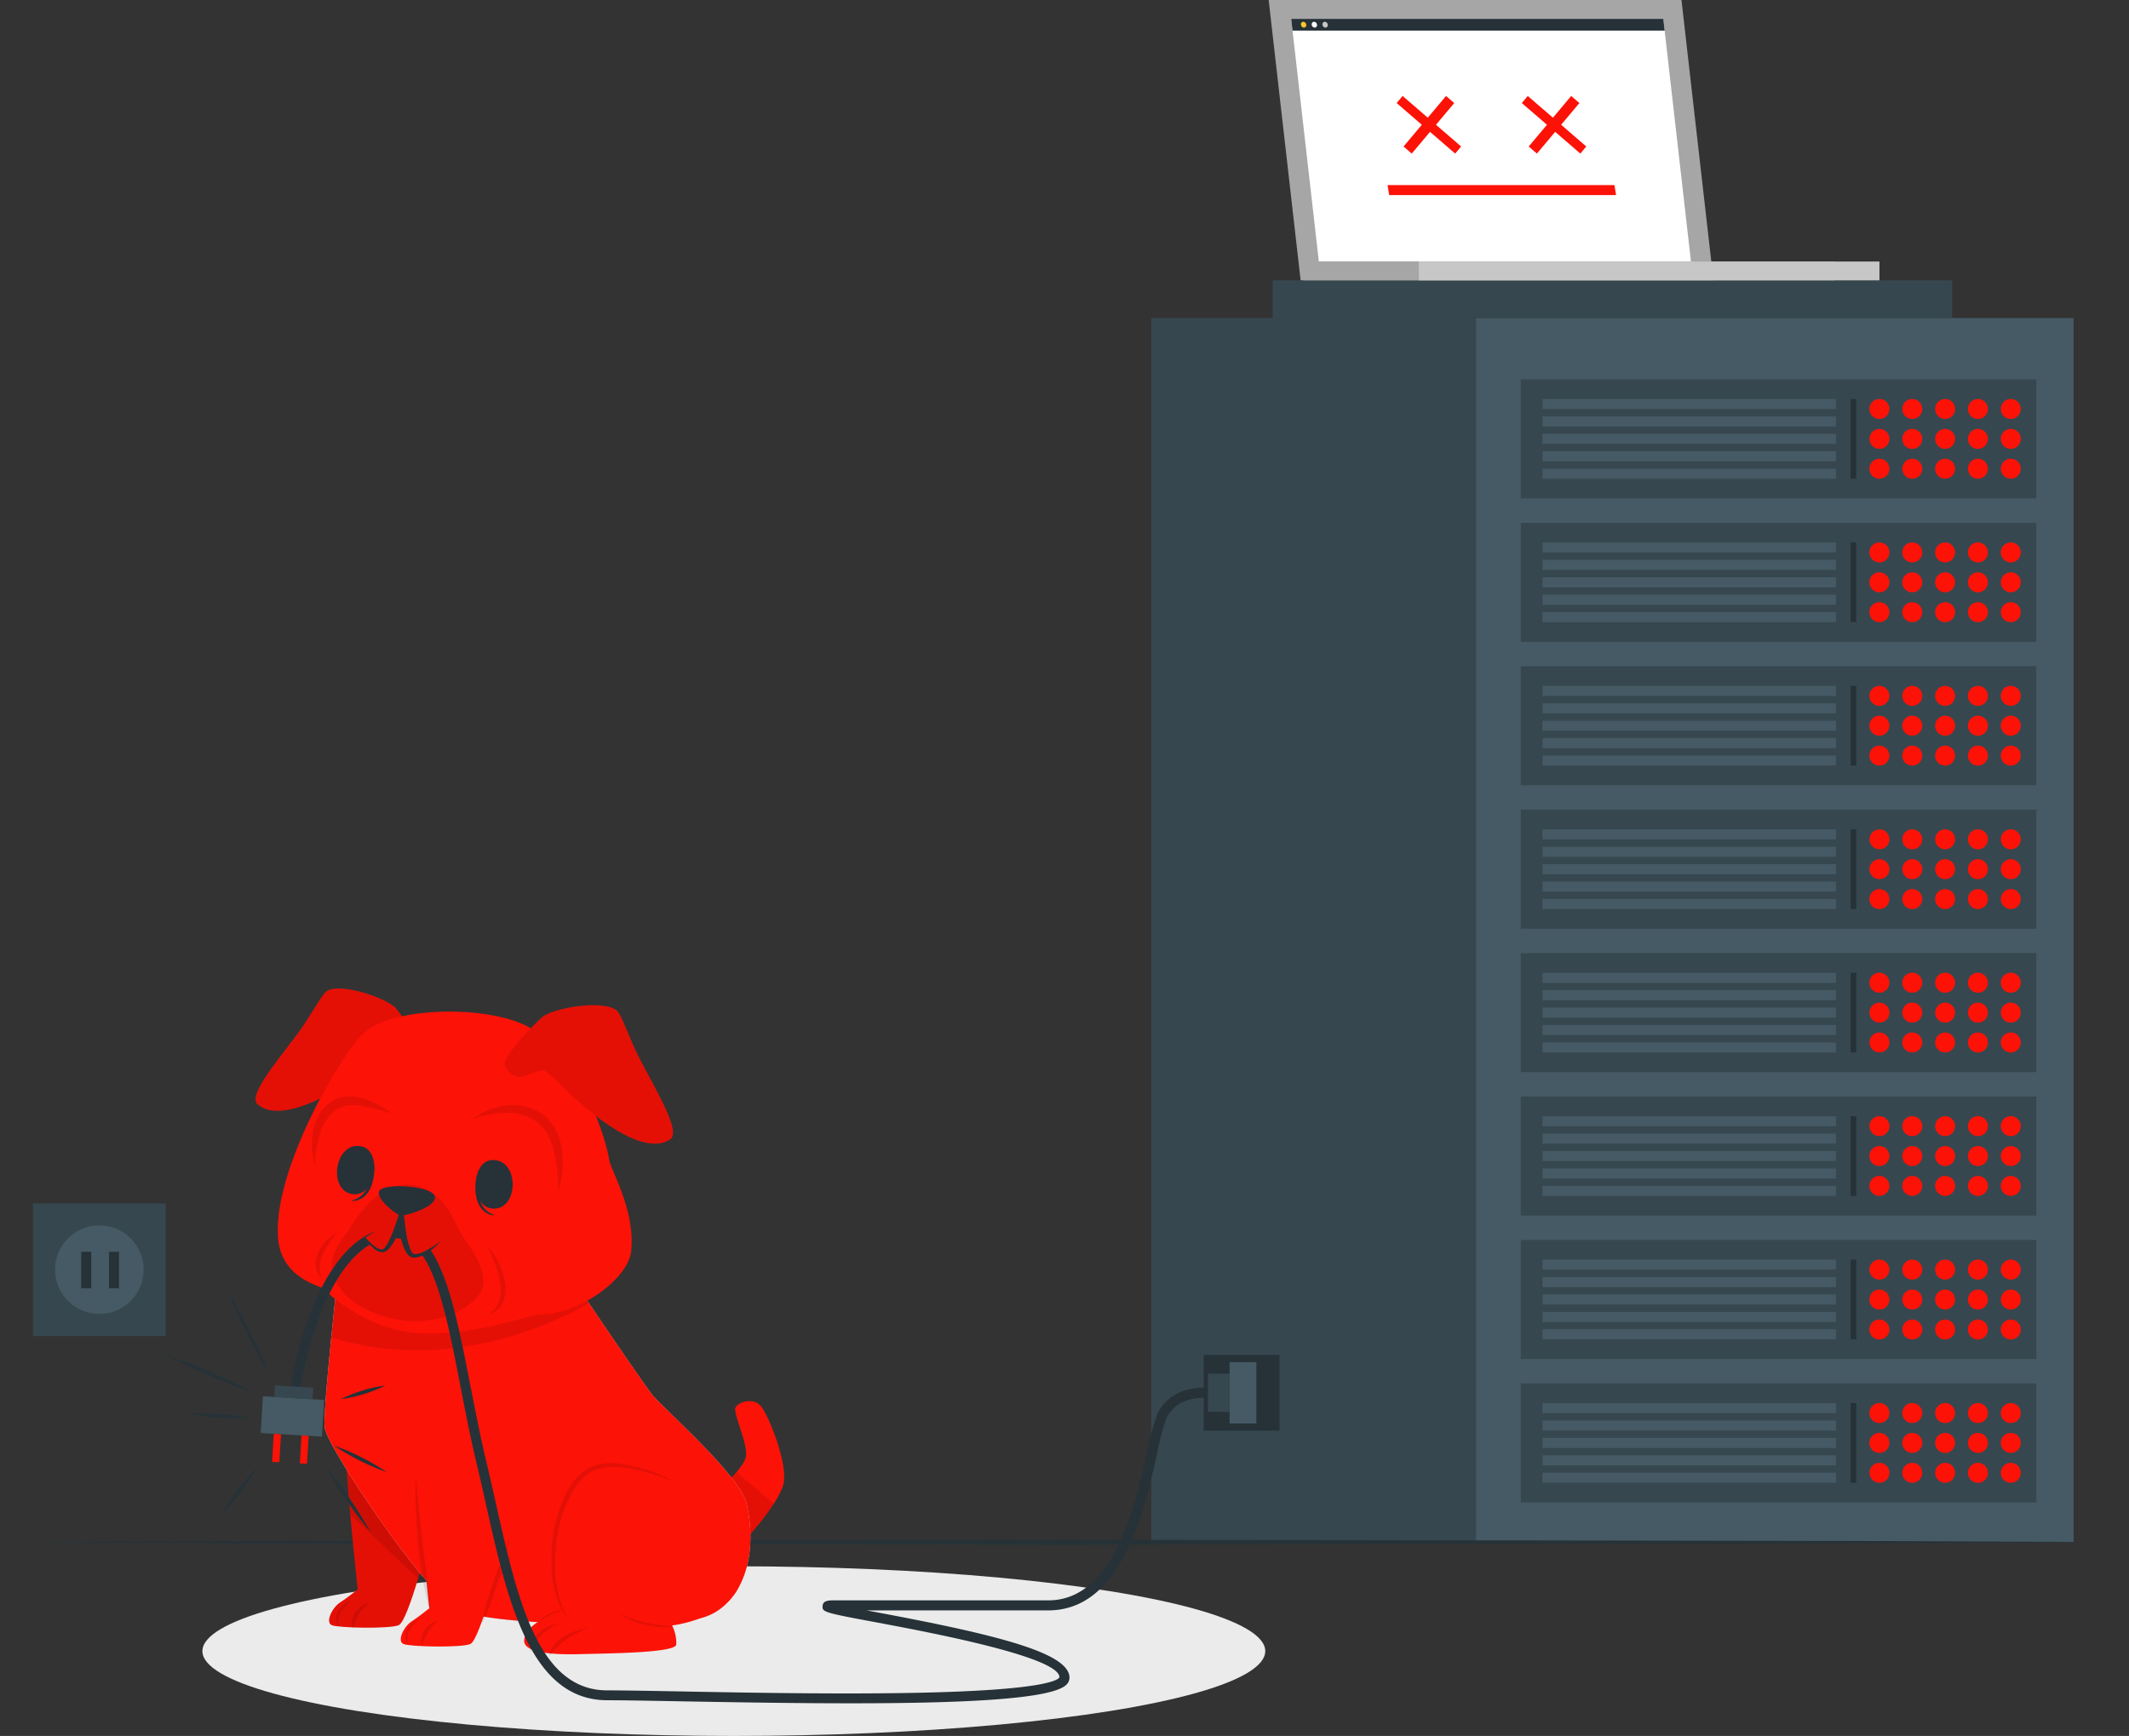 <?xml version="1.0" encoding="UTF-8" standalone="no"?>
<svg
   viewBox="58 56 426.3 347.68"
   version="1.1"
   id="svg556"
   sodipodi:docname="error.svg"
   inkscape:version="1.2.2 (1:1.2.2+202305151915+b0a8486541)"
   width="426.3"
   height="347.68"
   xmlns:inkscape="http://www.inkscape.org/namespaces/inkscape"
   xmlns:sodipodi="http://sodipodi.sourceforge.net/DTD/sodipodi-0.dtd"
   xmlns="http://www.w3.org/2000/svg"
   xmlns:svg="http://www.w3.org/2000/svg">
  <rect x="58" y="56" width="426.3" height="347.68" fill="#333333" stroke="none"/>
  <defs
     id="defs560" />
  <sodipodi:namedview
     id="namedview558"
     pagecolor="#ffffff"
     bordercolor="#666666"
     borderopacity="1.0"
     inkscape:showpageshadow="2"
     inkscape:pageopacity="0.0"
     inkscape:pagecheckerboard="0"
     inkscape:deskcolor="#d1d1d1"
     showgrid="false"
     inkscape:zoom="2.054"
     inkscape:cx="167.23466"
     inkscape:cy="192.79455"
     inkscape:window-width="3440"
     inkscape:window-height="1391"
     inkscape:window-x="0"
     inkscape:window-y="0"
     inkscape:window-maximized="1"
     inkscape:current-layer="svg556" />
  <g
     id="freepik--Shadow--inject-59"
     transform="translate(21.15,-56.72)">
    <ellipse
       cx="183.79"
       cy="443.41"
       rx="106.41"
       ry="16.99"
       style="fill:#ebebeb"
       id="ellipse2" />
  </g>
  <g
     id="freepik--Server--inject-59"
     transform="translate(21.15,-56.72)">
    <rect
       x="267.37"
       y="176.42"
       width="65.02"
       height="245.17"
       style="fill:#37474f"
       id="rect5" />
    <rect
       x="332.39"
       y="176.42"
       width="119.66"
       height="245.17"
       style="fill:#455a64"
       id="rect7" />
    <rect
       x="341.37"
       y="389.79"
       width="103.21"
       height="23.84"
       style="fill:#37474f"
       id="rect9" />
    <rect
       x="345.71"
       y="393.73"
       width="58.75"
       height="2.01"
       style="fill:#455a64"
       id="rect11" />
    <rect
       x="345.71"
       y="397.22"
       width="58.75"
       height="2.01"
       style="fill:#455a64"
       id="rect13" />
    <rect
       x="345.71"
       y="400.71"
       width="58.75"
       height="2.01"
       style="fill:#455a64"
       id="rect15" />
    <rect
       x="345.71"
       y="404.19"
       width="58.75"
       height="2.01"
       style="fill:#455a64"
       id="rect17" />
    <rect
       x="345.71"
       y="407.68"
       width="58.75"
       height="2.01"
       style="fill:#455a64"
       id="rect19" />
    <path
       d="m 415.17,395.73 a 2,2 0 1 1 -2,-2 2,2 0 0 1 2,2 z"
       style="fill:#FD1207"
       id="path21" />
    <path
       d="m 421.75,395.73 a 2,2 0 1 1 -2,-2 2,2 0 0 1 2,2 z"
       style="fill:#FD1207"
       id="path23" />
    <path
       d="m 428.33,395.73 a 2,2 0 1 1 -2,-2 2,2 0 0 1 2,2 z"
       style="fill:#FD1207"
       id="path25" />
    <path
       d="m 434.9,395.73 a 2,2 0 1 1 -2,-2 2,2 0 0 1 2,2 z"
       style="fill:#FD1207"
       id="path27" />
    <path
       d="m 441.48,395.73 a 2,2 0 1 1 -2,-2 2,2 0 0 1 2,2 z"
       style="fill:#FD1207"
       id="path29" />
    <path
       d="m 415.17,401.71 a 2,2 0 1 1 -2,-2 2,2 0 0 1 2,2 z"
       style="fill:#FD1207"
       id="path31" />
    <path
       d="m 421.75,401.71 a 2,2 0 1 1 -2,-2 2,2 0 0 1 2,2 z"
       style="fill:#FD1207"
       id="path33" />
    <path
       d="m 428.33,401.71 a 2,2 0 1 1 -2,-2 2,2 0 0 1 2,2 z"
       style="fill:#FD1207"
       id="path35" />
    <path
       d="m 434.9,401.71 a 2,2 0 1 1 -2,-2 2,2 0 0 1 2,2 z"
       style="fill:#FD1207"
       id="path37" />
    <path
       d="m 441.48,401.71 a 2,2 0 1 1 -2,-2 2,2 0 0 1 2,2 z"
       style="fill:#FD1207"
       id="path39" />
    <circle
       cx="413.18"
       cy="407.7"
       r="2"
       style="fill:#FD1207"
       id="circle41" />
    <path
       d="m 421.75,407.7 a 2,2 0 1 1 -2,-2 2,2 0 0 1 2,2 z"
       style="fill:#FD1207"
       id="path43" />
    <circle
       cx="426.33"
       cy="407.7"
       r="2"
       style="fill:#FD1207"
       id="circle45" />
    <path
       d="m 434.9,407.7 a 2,2 0 1 1 -2,-2 2,2 0 0 1 2,2 z"
       style="fill:#FD1207"
       id="path47" />
    <path
       d="m 441.48,407.7 a 2,2 0 1 1 -2,-2 2,2 0 0 1 2,2 z"
       style="fill:#FD1207"
       id="path49" />
    <rect
       x="407.4"
       y="393.73"
       width="1.15"
       height="15.96"
       style="fill:#263238"
       id="rect51" />
    <rect
       x="341.37"
       y="361.07"
       width="103.21"
       height="23.84"
       style="fill:#37474f"
       id="rect53" />
    <rect
       x="345.71"
       y="365"
       width="58.75"
       height="2.01"
       style="fill:#455a64"
       id="rect55" />
    <rect
       x="345.71"
       y="368.49"
       width="58.75"
       height="2.01"
       style="fill:#455a64"
       id="rect57" />
    <rect
       x="345.71"
       y="371.98"
       width="58.75"
       height="2.01"
       style="fill:#455a64"
       id="rect59" />
    <rect
       x="345.71"
       y="375.47"
       width="58.75"
       height="2.01"
       style="fill:#455a64"
       id="rect61" />
    <rect
       x="345.71"
       y="378.95"
       width="58.75"
       height="2.01"
       style="fill:#455a64"
       id="rect63" />
    <path
       d="m 415.17,367 a 2,2 0 1 1 -2,-2 2,2 0 0 1 2,2 z"
       style="fill:#FD1207"
       id="path65" />
    <path
       d="m 421.75,367 a 2,2 0 1 1 -2,-2 2,2 0 0 1 2,2 z"
       style="fill:#FD1207"
       id="path67" />
    <path
       d="m 428.33,367 a 2,2 0 1 1 -2,-2 2,2 0 0 1 2,2 z"
       style="fill:#FD1207"
       id="path69" />
    <path
       d="m 434.9,367 a 2,2 0 1 1 -2,-2 2,2 0 0 1 2,2 z"
       style="fill:#FD1207"
       id="path71" />
    <path
       d="m 441.48,367 a 2,2 0 1 1 -2,-2 2,2 0 0 1 2,2 z"
       style="fill:#FD1207"
       id="path73" />
    <path
       d="m 415.17,373 a 2,2 0 1 1 -2,-2 2,2 0 0 1 2,2 z"
       style="fill:#FD1207"
       id="path75" />
    <path
       d="m 421.75,373 a 2,2 0 1 1 -2,-2 2,2 0 0 1 2,2 z"
       style="fill:#FD1207"
       id="path77" />
    <path
       d="m 428.33,373 a 2,2 0 1 1 -2,-2 2,2 0 0 1 2,2 z"
       style="fill:#FD1207"
       id="path79" />
    <path
       d="m 434.9,373 a 2,2 0 1 1 -2,-2 2,2 0 0 1 2,2 z"
       style="fill:#FD1207"
       id="path81" />
    <path
       d="m 441.48,373 a 2,2 0 1 1 -2,-2 2,2 0 0 1 2,2 z"
       style="fill:#FD1207"
       id="path83" />
    <path
       d="m 415.17,379 a 2,2 0 1 1 -2,-2 2,2 0 0 1 2,2 z"
       style="fill:#FD1207"
       id="path85" />
    <path
       d="m 421.75,379 a 2,2 0 1 1 -2,-2 2,2 0 0 1 2,2 z"
       style="fill:#FD1207"
       id="path87" />
    <path
       d="m 428.33,379 a 2,2 0 1 1 -2,-2 2,2 0 0 1 2,2 z"
       style="fill:#FD1207"
       id="path89" />
    <path
       d="m 434.9,379 a 2,2 0 1 1 -2,-2 2,2 0 0 1 2,2 z"
       style="fill:#FD1207"
       id="path91" />
    <path
       d="m 441.48,379 a 2,2 0 1 1 -2,-2 2,2 0 0 1 2,2 z"
       style="fill:#FD1207"
       id="path93" />
    <rect
       x="407.4"
       y="365"
       width="1.15"
       height="15.96"
       style="fill:#263238"
       id="rect95" />
    <rect
       x="341.37"
       y="332.34"
       width="103.21"
       height="23.84"
       style="fill:#37474f"
       id="rect97" />
    <rect
       x="345.71"
       y="336.28"
       width="58.75"
       height="2.01"
       style="fill:#455a64"
       id="rect99" />
    <rect
       x="345.71"
       y="339.76"
       width="58.75"
       height="2.01"
       style="fill:#455a64"
       id="rect101" />
    <rect
       x="345.71"
       y="343.25"
       width="58.75"
       height="2.01"
       style="fill:#455a64"
       id="rect103" />
    <rect
       x="345.71"
       y="346.74"
       width="58.75"
       height="2.01"
       style="fill:#455a64"
       id="rect105" />
    <rect
       x="345.71"
       y="350.23"
       width="58.75"
       height="2.01"
       style="fill:#455a64"
       id="rect107" />
    <circle
       cx="413.18"
       cy="338.27"
       r="2"
       style="fill:#FD1207"
       id="circle109" />
    <path
       d="m 421.75,338.27 a 2,2 0 1 1 -2,-2 2,2 0 0 1 2,2 z"
       style="fill:#FD1207"
       id="path111" />
    <circle
       cx="426.33"
       cy="338.27"
       r="2"
       style="fill:#FD1207"
       id="circle113" />
    <path
       d="m 434.9,338.27 a 2,2 0 1 1 -2,-2 2,2 0 0 1 2,2 z"
       style="fill:#FD1207"
       id="path115" />
    <path
       d="m 441.48,338.27 a 2,2 0 1 1 -2,-2 2,2 0 0 1 2,2 z"
       style="fill:#FD1207"
       id="path117" />
    <path
       d="m 415.17,344.26 a 2,2 0 1 1 -2,-2 2,2 0 0 1 2,2 z"
       style="fill:#FD1207"
       id="path119" />
    <path
       d="m 421.75,344.26 a 2,2 0 1 1 -2,-2 2,2 0 0 1 2,2 z"
       style="fill:#FD1207"
       id="path121" />
    <path
       d="m 428.33,344.26 a 2,2 0 1 1 -2,-2 2,2 0 0 1 2,2 z"
       style="fill:#FD1207"
       id="path123" />
    <path
       d="m 434.9,344.26 a 2,2 0 1 1 -2,-2 2,2 0 0 1 2,2 z"
       style="fill:#FD1207"
       id="path125" />
    <path
       d="m 441.48,344.26 a 2,2 0 1 1 -2,-2 2,2 0 0 1 2,2 z"
       style="fill:#FD1207"
       id="path127" />
    <path
       d="m 415.17,350.24 a 2,2 0 1 1 -2,-2 2,2 0 0 1 2,2 z"
       style="fill:#FD1207"
       id="path129" />
    <path
       d="m 421.75,350.24 a 2,2 0 1 1 -2,-2 2,2 0 0 1 2,2 z"
       style="fill:#FD1207"
       id="path131" />
    <path
       d="m 428.33,350.24 a 2,2 0 1 1 -2,-2 2,2 0 0 1 2,2 z"
       style="fill:#FD1207"
       id="path133" />
    <path
       d="m 434.9,350.24 a 2,2 0 1 1 -2,-2 2,2 0 0 1 2,2 z"
       style="fill:#FD1207"
       id="path135" />
    <path
       d="m 441.48,350.24 a 2,2 0 1 1 -2,-2 2,2 0 0 1 2,2 z"
       style="fill:#FD1207"
       id="path137" />
    <rect
       x="407.4"
       y="336.28"
       width="1.15"
       height="15.96"
       style="fill:#263238"
       id="rect139" />
    <rect
       x="341.37"
       y="303.61"
       width="103.21"
       height="23.84"
       style="fill:#37474f"
       id="rect141" />
    <rect
       x="345.71"
       y="307.55"
       width="58.75"
       height="2.01"
       style="fill:#455a64"
       id="rect143" />
    <rect
       x="345.71"
       y="311.03"
       width="58.75"
       height="2.01"
       style="fill:#455a64"
       id="rect145" />
    <rect
       x="345.71"
       y="314.52"
       width="58.75"
       height="2.01"
       style="fill:#455a64"
       id="rect147" />
    <rect
       x="345.71"
       y="318.01"
       width="58.75"
       height="2.01"
       style="fill:#455a64"
       id="rect149" />
    <rect
       x="345.71"
       y="321.5"
       width="58.75"
       height="2.01"
       style="fill:#455a64"
       id="rect151" />
    <path
       d="m 415.17,309.54 a 2,2 0 1 1 -2,-2 2,2 0 0 1 2,2 z"
       style="fill:#FD1207"
       id="path153" />
    <path
       d="m 421.75,309.54 a 2,2 0 1 1 -2,-2 2,2 0 0 1 2,2 z"
       style="fill:#FD1207"
       id="path155" />
    <path
       d="m 428.33,309.54 a 2,2 0 1 1 -2,-2 2,2 0 0 1 2,2 z"
       style="fill:#FD1207"
       id="path157" />
    <path
       d="m 434.9,309.54 a 2,2 0 1 1 -2,-2 2,2 0 0 1 2,2 z"
       style="fill:#FD1207"
       id="path159" />
    <path
       d="m 441.48,309.54 a 2,2 0 1 1 -2,-2 2,2 0 0 1 2,2 z"
       style="fill:#FD1207"
       id="path161" />
    <circle
       cx="413.18"
       cy="315.53"
       r="2"
       style="fill:#FD1207"
       id="circle163" />
    <path
       d="m 421.75,315.53 a 2,2 0 1 1 -2,-2 2,2 0 0 1 2,2 z"
       style="fill:#FD1207"
       id="path165" />
    <circle
       cx="426.33"
       cy="315.53"
       r="2"
       style="fill:#FD1207"
       id="circle167" />
    <path
       d="m 434.9,315.53 a 2,2 0 1 1 -2,-2 2,2 0 0 1 2,2 z"
       style="fill:#FD1207"
       id="path169" />
    <path
       d="m 441.48,315.53 a 2,2 0 1 1 -2,-2 2,2 0 0 1 2,2 z"
       style="fill:#FD1207"
       id="path171" />
    <circle
       cx="413.18"
       cy="321.51"
       r="2"
       style="fill:#FD1207"
       id="circle173" />
    <path
       d="m 421.75,321.51 a 2,2 0 1 1 -2,-2 2,2 0 0 1 2,2 z"
       style="fill:#FD1207"
       id="path175" />
    <circle
       cx="426.33"
       cy="321.51"
       r="2"
       style="fill:#FD1207"
       id="circle177" />
    <path
       d="m 434.9,321.51 a 2,2 0 1 1 -2,-2 2,2 0 0 1 2,2 z"
       style="fill:#FD1207"
       id="path179" />
    <path
       d="m 441.48,321.51 a 2,2 0 1 1 -2,-2 2,2 0 0 1 2,2 z"
       style="fill:#FD1207"
       id="path181" />
    <rect
       x="407.4"
       y="307.55"
       width="1.15"
       height="15.96"
       style="fill:#263238"
       id="rect183" />
    <rect
       x="341.37"
       y="274.88"
       width="103.21"
       height="23.84"
       style="fill:#37474f"
       id="rect185" />
    <rect
       x="345.71"
       y="278.82"
       width="58.75"
       height="2.01"
       style="fill:#455a64"
       id="rect187" />
    <rect
       x="345.71"
       y="282.31"
       width="58.75"
       height="2.01"
       style="fill:#455a64"
       id="rect189" />
    <rect
       x="345.71"
       y="285.79"
       width="58.75"
       height="2.01"
       style="fill:#455a64"
       id="rect191" />
    <rect
       x="345.71"
       y="289.28"
       width="58.75"
       height="2.01"
       style="fill:#455a64"
       id="rect193" />
    <rect
       x="345.71"
       y="292.77"
       width="58.75"
       height="2.01"
       style="fill:#455a64"
       id="rect195" />
    <circle
       cx="413.18"
       cy="280.82"
       r="2"
       style="fill:#FD1207"
       id="circle197" />
    <path
       d="m 421.75,280.82 a 2,2 0 1 1 -2,-2 2,2 0 0 1 2,2 z"
       style="fill:#FD1207"
       id="path199" />
    <circle
       cx="426.33"
       cy="280.82"
       r="2"
       style="fill:#FD1207"
       id="circle201" />
    <path
       d="m 434.9,280.82 a 2,2 0 1 1 -2,-2 2,2 0 0 1 2,2 z"
       style="fill:#FD1207"
       id="path203" />
    <path
       d="m 441.48,280.82 a 2,2 0 1 1 -2,-2 2,2 0 0 1 2,2 z"
       style="fill:#FD1207"
       id="path205" />
    <circle
       cx="413.18"
       cy="286.8"
       r="2"
       style="fill:#FD1207"
       id="circle207" />
    <path
       d="m 421.75,286.8 a 2,2 0 1 1 -2,-2 2,2 0 0 1 2,2 z"
       style="fill:#FD1207"
       id="path209" />
    <circle
       cx="426.33"
       cy="286.8"
       r="2"
       style="fill:#FD1207"
       id="circle211" />
    <path
       d="m 434.9,286.8 a 2,2 0 1 1 -2,-2 2,2 0 0 1 2,2 z"
       style="fill:#FD1207"
       id="path213" />
    <path
       d="m 441.48,286.8 a 2,2 0 1 1 -2,-2 2,2 0 0 1 2,2 z"
       style="fill:#FD1207"
       id="path215" />
    <path
       d="m 415.17,292.79 a 2,2 0 1 1 -2,-2 2,2 0 0 1 2,2 z"
       style="fill:#FD1207"
       id="path217" />
    <path
       d="m 421.75,292.79 a 2,2 0 1 1 -2,-2 2,2 0 0 1 2,2 z"
       style="fill:#FD1207"
       id="path219" />
    <path
       d="m 428.33,292.79 a 2,2 0 1 1 -2,-2 2,2 0 0 1 2,2 z"
       style="fill:#FD1207"
       id="path221" />
    <path
       d="m 434.9,292.79 a 2,2 0 1 1 -2,-2 2,2 0 0 1 2,2 z"
       style="fill:#FD1207"
       id="path223" />
    <path
       d="m 441.48,292.79 a 2,2 0 1 1 -2,-2 2,2 0 0 1 2,2 z"
       style="fill:#FD1207"
       id="path225" />
    <rect
       x="407.4"
       y="278.82"
       width="1.15"
       height="15.96"
       style="fill:#263238"
       id="rect227" />
    <rect
       x="341.37"
       y="246.15"
       width="103.21"
       height="23.84"
       style="fill:#37474f"
       id="rect229" />
    <rect
       x="345.71"
       y="250.09"
       width="58.75"
       height="2.01"
       style="fill:#455a64"
       id="rect231" />
    <rect
       x="345.71"
       y="253.58"
       width="58.75"
       height="2.01"
       style="fill:#455a64"
       id="rect233" />
    <rect
       x="345.71"
       y="257.07"
       width="58.75"
       height="2.01"
       style="fill:#455a64"
       id="rect235" />
    <rect
       x="345.71"
       y="260.55"
       width="58.75"
       height="2.01"
       style="fill:#455a64"
       id="rect237" />
    <rect
       x="345.71"
       y="264.04"
       width="58.75"
       height="2.01"
       style="fill:#455a64"
       id="rect239" />
    <path
       d="m 415.17,252.09 a 2,2 0 1 1 -2,-2 2,2 0 0 1 2,2 z"
       style="fill:#FD1207"
       id="path241" />
    <path
       d="m 421.75,252.09 a 2,2 0 1 1 -2,-2 2,2 0 0 1 2,2 z"
       style="fill:#FD1207"
       id="path243" />
    <path
       d="m 428.33,252.09 a 2,2 0 1 1 -2,-2 2,2 0 0 1 2,2 z"
       style="fill:#FD1207"
       id="path245" />
    <path
       d="m 434.9,252.09 a 2,2 0 1 1 -2,-2 2,2 0 0 1 2,2 z"
       style="fill:#FD1207"
       id="path247" />
    <path
       d="m 441.48,252.09 a 2,2 0 1 1 -2,-2 2,2 0 0 1 2,2 z"
       style="fill:#FD1207"
       id="path249" />
    <path
       d="m 415.17,258.07 a 2,2 0 1 1 -2,-2 2,2 0 0 1 2,2 z"
       style="fill:#FD1207"
       id="path251" />
    <path
       d="m 421.75,258.07 a 2,2 0 1 1 -2,-2 2,2 0 0 1 2,2 z"
       style="fill:#FD1207"
       id="path253" />
    <path
       d="m 428.33,258.07 a 2,2 0 1 1 -2,-2 2,2 0 0 1 2,2 z"
       style="fill:#FD1207"
       id="path255" />
    <path
       d="m 434.9,258.07 a 2,2 0 1 1 -2,-2 2,2 0 0 1 2,2 z"
       style="fill:#FD1207"
       id="path257" />
    <path
       d="m 441.48,258.07 a 2,2 0 1 1 -2,-2 2,2 0 0 1 2,2 z"
       style="fill:#FD1207"
       id="path259" />
    <path
       d="m 415.17,264.06 a 2,2 0 1 1 -2,-2 2,2 0 0 1 2,2 z"
       style="fill:#FD1207"
       id="path261" />
    <path
       d="m 421.75,264.06 a 2,2 0 1 1 -2,-2 2,2 0 0 1 2,2 z"
       style="fill:#FD1207"
       id="path263" />
    <path
       d="m 428.33,264.06 a 2,2 0 1 1 -2,-2 2,2 0 0 1 2,2 z"
       style="fill:#FD1207"
       id="path265" />
    <path
       d="m 434.9,264.06 a 2,2 0 1 1 -2,-2 2,2 0 0 1 2,2 z"
       style="fill:#FD1207"
       id="path267" />
    <path
       d="m 441.48,264.06 a 2,2 0 1 1 -2,-2 2,2 0 0 1 2,2 z"
       style="fill:#FD1207"
       id="path269" />
    <rect
       x="407.4"
       y="250.09"
       width="1.15"
       height="15.96"
       style="fill:#263238"
       id="rect271" />
    <rect
       x="341.37"
       y="217.43"
       width="103.21"
       height="23.84"
       style="fill:#37474f"
       id="rect273" />
    <rect
       x="345.71"
       y="221.36"
       width="58.75"
       height="2.01"
       style="fill:#455a64"
       id="rect275" />
    <rect
       x="345.71"
       y="224.85"
       width="58.75"
       height="2.01"
       style="fill:#455a64"
       id="rect277" />
    <rect
       x="345.71"
       y="228.34"
       width="58.75"
       height="2.01"
       style="fill:#455a64"
       id="rect279" />
    <rect
       x="345.71"
       y="231.83"
       width="58.75"
       height="2.01"
       style="fill:#455a64"
       id="rect281" />
    <rect
       x="345.71"
       y="235.31"
       width="58.75"
       height="2.01"
       style="fill:#455a64"
       id="rect283" />
    <path
       d="m 415.17,223.36 a 2,2 0 1 1 -2,-2 2,2 0 0 1 2,2 z"
       style="fill:#FD1207"
       id="path285" />
    <path
       d="m 421.75,223.36 a 2,2 0 1 1 -2,-2 2,2 0 0 1 2,2 z"
       style="fill:#FD1207"
       id="path287" />
    <path
       d="m 428.33,223.36 a 2,2 0 1 1 -2,-2 2,2 0 0 1 2,2 z"
       style="fill:#FD1207"
       id="path289" />
    <path
       d="m 434.9,223.36 a 2,2 0 1 1 -2,-2 2,2 0 0 1 2,2 z"
       style="fill:#FD1207"
       id="path291" />
    <path
       d="m 441.48,223.36 a 2,2 0 1 1 -2,-2 2,2 0 0 1 2,2 z"
       style="fill:#FD1207"
       id="path293" />
    <path
       d="m 415.17,229.35 a 2,2 0 1 1 -2,-2 2,2 0 0 1 2,2 z"
       style="fill:#FD1207"
       id="path295" />
    <path
       d="m 421.75,229.35 a 2,2 0 1 1 -2,-2 2,2 0 0 1 2,2 z"
       style="fill:#FD1207"
       id="path297" />
    <path
       d="m 428.33,229.35 a 2,2 0 1 1 -2,-2 2,2 0 0 1 2,2 z"
       style="fill:#FD1207"
       id="path299" />
    <path
       d="m 434.9,229.35 a 2,2 0 1 1 -2,-2 2,2 0 0 1 2,2 z"
       style="fill:#FD1207"
       id="path301" />
    <path
       d="m 441.48,229.35 a 2,2 0 1 1 -2,-2 2,2 0 0 1 2,2 z"
       style="fill:#FD1207"
       id="path303" />
    <path
       d="m 415.17,235.33 a 2,2 0 1 1 -2,-2 2,2 0 0 1 2,2 z"
       style="fill:#FD1207"
       id="path305" />
    <path
       d="m 421.75,235.33 a 2,2 0 1 1 -2,-2 2,2 0 0 1 2,2 z"
       style="fill:#FD1207"
       id="path307" />
    <path
       d="m 428.33,235.33 a 2,2 0 1 1 -2,-2 2,2 0 0 1 2,2 z"
       style="fill:#FD1207"
       id="path309" />
    <path
       d="m 434.9,235.33 a 2,2 0 1 1 -2,-2 2,2 0 0 1 2,2 z"
       style="fill:#FD1207"
       id="path311" />
    <path
       d="m 441.48,235.33 a 2,2 0 1 1 -2,-2 2,2 0 0 1 2,2 z"
       style="fill:#FD1207"
       id="path313" />
    <rect
       x="407.4"
       y="221.36"
       width="1.15"
       height="15.96"
       style="fill:#263238"
       id="rect315" />
    <rect
       x="341.37"
       y="188.7"
       width="103.21"
       height="23.84"
       style="fill:#37474f"
       id="rect317" />
    <rect
       x="345.71"
       y="192.64"
       width="58.75"
       height="2.01"
       style="fill:#455a64"
       id="rect319" />
    <rect
       x="345.71"
       y="196.12"
       width="58.75"
       height="2.01"
       style="fill:#455a64"
       id="rect321" />
    <rect
       x="345.71"
       y="199.61"
       width="58.75"
       height="2.01"
       style="fill:#455a64"
       id="rect323" />
    <rect
       x="345.71"
       y="203.1"
       width="58.75"
       height="2.01"
       style="fill:#455a64"
       id="rect325" />
    <rect
       x="345.71"
       y="206.59"
       width="58.75"
       height="2.01"
       style="fill:#455a64"
       id="rect327" />
    <path
       d="m 415.17,194.63 a 2,2 0 1 1 -2,-2 2,2 0 0 1 2,2 z"
       style="fill:#FD1207"
       id="path329" />
    <path
       d="m 421.75,194.63 a 2,2 0 1 1 -2,-2 2,2 0 0 1 2,2 z"
       style="fill:#FD1207"
       id="path331" />
    <path
       d="m 428.33,194.63 a 2,2 0 1 1 -2,-2 2,2 0 0 1 2,2 z"
       style="fill:#FD1207"
       id="path333" />
    <path
       d="m 434.9,194.63 a 2,2 0 1 1 -2,-2 2,2 0 0 1 2,2 z"
       style="fill:#FD1207"
       id="path335" />
    <path
       d="m 441.48,194.63 a 2,2 0 1 1 -2,-2 2,2 0 0 1 2,2 z"
       style="fill:#FD1207"
       id="path337" />
    <circle
       cx="413.18"
       cy="200.62"
       r="2"
       style="fill:#FD1207"
       id="circle339" />
    <path
       d="m 421.75,200.62 a 2,2 0 1 1 -2,-2 2,2 0 0 1 2,2 z"
       style="fill:#FD1207"
       id="path341" />
    <circle
       cx="426.33"
       cy="200.62"
       r="2"
       style="fill:#FD1207"
       id="circle343" />
    <path
       d="m 434.9,200.62 a 2,2 0 1 1 -2,-2 2,2 0 0 1 2,2 z"
       style="fill:#FD1207"
       id="path345" />
    <path
       d="m 441.48,200.62 a 2,2 0 1 1 -2,-2 2,2 0 0 1 2,2 z"
       style="fill:#FD1207"
       id="path347" />
    <path
       d="m 415.17,206.6 a 2,2 0 1 1 -2,-2 2,2 0 0 1 2,2 z"
       style="fill:#FD1207"
       id="path349" />
    <path
       d="m 421.75,206.6 a 2,2 0 1 1 -2,-2 2,2 0 0 1 2,2 z"
       style="fill:#FD1207"
       id="path351" />
    <path
       d="m 428.33,206.6 a 2,2 0 1 1 -2,-2 2,2 0 0 1 2,2 z"
       style="fill:#FD1207"
       id="path353" />
    <path
       d="m 434.9,206.6 a 2,2 0 1 1 -2,-2 2,2 0 0 1 2,2 z"
       style="fill:#FD1207"
       id="path355" />
    <path
       d="m 441.48,206.6 a 2,2 0 1 1 -2,-2 2,2 0 0 1 2,2 z"
       style="fill:#FD1207"
       id="path357" />
    <rect
       x="407.4"
       y="192.64"
       width="1.15"
       height="15.96"
       style="fill:#263238"
       id="rect359" />
    <rect
       x="291.69"
       y="168.86"
       width="136.05"
       height="7.56"
       style="fill:#37474f"
       id="rect361" />
    <rect
       x="277.86"
       y="384.07"
       width="15.19"
       height="15.19"
       style="fill:#263238"
       id="rect363" />
  </g>
  <g
     id="freepik--wall-plug--inject-59"
     transform="translate(21.15,-56.72)">
    <rect
       x="43.46"
       y="353.74"
       width="26.56"
       height="26.56"
       style="fill:#37474f"
       id="rect411" />
    <circle
       cx="56.74"
       cy="367.01"
       r="8.87"
       style="fill:#455a64"
       id="circle413" />
    <rect
       x="53.12"
       y="363.43"
       width="2"
       height="7.32"
       style="fill:#263238"
       id="rect415" />
    <rect
       x="58.68"
       y="363.43"
       width="2"
       height="7.32"
       style="fill:#263238"
       id="rect417" />
  </g>
  <g
     id="freepik--Floor--inject-59"
     transform="translate(21.15,-56.72)">
    <polygon
       points="409.86,421.35 463.15,421.59 409.86,421.84 356.57,421.93 250,422.09 143.43,421.92 90.14,421.83 36.85,421.59 90.14,421.35 143.43,421.26 250,421.09 356.57,421.26 "
       style="fill:#263238"
       id="polygon420" />
  </g>
  <g
     id="freepik--Dog--inject-59"
     transform="translate(21.15,-56.72)">
    <path
       d="m 128.08,396.52 c 1,2.12 -2.84,17.31 -4,20.43 -1.16,3.12 -5.39,20.53 -7.43,21.28 -2.04,0.75 -11.93,0.54 -13.33,0 -1.4,-0.54 0,-3.51 1.61,-4.55 1.61,-1.04 3.54,-2.63 3.54,-2.63 0,0 -2.89,-26.89 -2.35,-29.9 0.54,-3.01 19.36,-10.32 21.96,-4.63 z"
       style="fill:#FD1207"
       id="path423" />
    <path
       d="m 128.08,396.52 c 1,2.12 -2.84,17.31 -4,20.43 -1.16,3.12 -5.39,20.53 -7.43,21.28 -2.04,0.75 -11.93,0.54 -13.33,0 -1.4,-0.54 0,-3.51 1.61,-4.55 1.61,-1.04 3.54,-2.63 3.54,-2.63 0,0 -2.89,-26.89 -2.35,-29.9 0.54,-3.01 19.36,-10.32 21.96,-4.63 z"
       style="opacity:0.1"
       id="path425" />
    <path
       d="m 107.4,437.06 a 3.9,3.9 0 0 1 0.65,-1.49 5.6,5.6 0 0 1 1.13,-1.15 3.68,3.68 0 0 1 1.42,-0.69 0.07,0.07 0 0 1 0.07,0.12 c -0.18,0.16 -0.38,0.3 -0.55,0.47 -0.17,0.17 -0.36,0.35 -0.52,0.53 a 6.07,6.07 0 0 0 -0.85,1.16 c -0.25,0.41 -0.48,0.83 -0.7,1.27 -0.22,0.44 -0.33,0.91 -0.5,1.37 a 0.1,0.1 0 0 1 -0.2,0 3.67,3.67 0 0 1 0.05,-1.59 z"
       style="opacity:0.1"
       id="path427" />
    <path
       d="m 104.51,435.48 a 5,5 0 0 1 2.41,-2.11 c 0.07,0 0.14,0.05 0.08,0.1 a 8.13,8.13 0 0 0 -1.92,2.17 3.66,3.66 0 0 0 -0.38,2.85 c 0,0 0,0.06 -0.07,0 a 2.92,2.92 0 0 1 -0.12,-3.01 z"
       style="opacity:0.1"
       id="path429" />
    <path
       d="m 106.94,416 13.59,12.86 c 1.5,-4.93 2.9,-10.29 3.51,-11.88 1.2,-3.12 5,-18.31 4,-20.43 -2.61,-5.69 -21.48,1.62 -22,4.63 -0.21,1.39 0.29,8.09 0.9,14.82 z"
       style="opacity:0.1"
       id="path431" />
    <path
       d="m 179.41,411.72 c 0.55,0.52 5.9,-4.54 6.72,-6.91 0.82,-2.37 -2.6,-9.06 -2,-10.2 0.6,-1.14 3.55,-2.05 5.06,-0.3 1.51,1.75 5.38,11.34 4.58,15.44 -0.8,4.1 -9.03,13.25 -9.9,13.25 -0.87,0 -4.46,-11.28 -4.46,-11.28 z"
       style="fill:#FD1207"
       id="path433" />
    <path
       d="m 179.41,411.72 c 0,0 3.61,11.2 4.46,11.25 0.63,0 5.21,-4.86 7.95,-9.09 l -7.49,-6.31 c -1.89,2.23 -4.54,4.51 -4.92,4.15 z"
       style="opacity:0.1"
       id="path435" />
    <path
       d="m 149.19,365.46 h -44.4 c 0,0 -3.3,29.24 -2.94,33.11 0.36,3.87 19.87,32.54 25.92,36.24 6.05,3.7 40.83,3.88 49.29,2 6.58,-1.45 12.07,-9.85 9.34,-22.78 -1.19,-5.66 -16.61,-19.14 -18.76,-21.72 -2.15,-2.58 -18.45,-26.85 -18.45,-26.85 z"
       style="fill:#c7c7c7"
       id="path437" />
    <path
       d="m 101.85,398.57 c 0.36,3.87 19.87,32.54 25.93,36.24 6.06,3.7 40.82,3.88 49.29,2 6.57,-1.45 12.07,-9.85 9.33,-22.79 -1.19,-5.65 -16.6,-19.13 -18.75,-21.71 -1.32,-1.58 -7.94,-11.3 -12.88,-18.6 -3.13,-4.62 -5.58,-8.27 -5.58,-8.27 h -44.4 c 0,0 -0.83,7.34 -1.61,15.15 -0.78,7.81 -1.51,16.05 -1.33,17.98 z"
       style="fill:#FD1207"
       id="path439" />
    <path
       d="m 103.18,380.61 c 23.86,7.36 45.08,-3.11 51.59,-6.88 -3.13,-4.62 -5.58,-8.27 -5.58,-8.27 h -44.4 c 0,0 -0.79,7.34 -1.61,15.15 z"
       style="opacity:0.1"
       id="path441" />
    <path
       d="m 177.91,412.64 c 0,0 -12.22,-7.67 -20.79,-6.29 -8.57,1.38 -11.6,19 -7.49,28.89 0,0 -7.82,2.32 -7.82,6.1 0,2.15 4.47,2.84 10.91,2.68 6.44,-0.16 19.26,-0.28 19.54,-1.9 a 7.68,7.68 0 0 0 -0.84,-3.85 c 0,0 11.57,-1.3 13.84,-9 2.27,-7.7 -5.42,-15.34 -7.35,-16.63 z"
       style="fill:#FD1207"
       id="path443" />
    <path
       d="m 161.22,436.11 a 31.06,31.06 0 0 0 10.29,2.28 c 0.07,0 0.09,0.12 0,0.13 a 16.82,16.82 0 0 1 -10.33,-2.33 c -0.04,-0.02 -0.01,-0.11 0.04,-0.08 z"
       style="opacity:0.1"
       id="path445" />
    <path
       d="m 146.84,444.07 a 6,6 0 0 1 2.66,-3.44 9.23,9.23 0 0 1 2.26,-1.14 c 0.92,-0.31 1.86,-0.48 2.79,-0.77 0.07,0 0.13,0.09 0,0.12 a 15,15 0 0 0 -2.3,1.06 22.45,22.45 0 0 0 -2.17,1.28 13.51,13.51 0 0 0 -3,3 c -0.03,0.13 -0.28,0.06 -0.24,-0.11 z"
       style="opacity:0.1"
       id="path447" />
    <path
       d="m 148.42,438 a 0.06,0.06 0 0 1 0,0.12 9.84,9.84 0 0 0 -5.26,5.22 c 0,0.1 -0.22,0.1 -0.2,0 a 6.27,6.27 0 0 1 5.46,-5.34 z"
       style="opacity:0.1"
       id="path449" />
    <path
       d="m 144.61,437.45 c 0,0 0,0.06 0,0.05 a 25.61,25.61 0 0 1 4.81,-2.21 c 0.2,0.35 0.41,0.7 0.64,1 0,0.07 0.15,0 0.11,-0.06 a 22.3,22.3 0 0 1 -2.14,-9.88 48.93,48.93 0 0 1 0.32,-5.41 26.51,26.51 0 0 1 2.9,-9 10.84,10.84 0 0 1 3.77,-4.34 10.46,10.46 0 0 1 5.65,-1 26,26 0 0 1 5.9,1.09 45.74,45.74 0 0 1 5.72,2 31.69,31.69 0 0 0 -11.56,-3.87 10.58,10.58 0 0 0 -6.16,1 11.77,11.77 0 0 0 -4.2,4.64 27.93,27.93 0 0 0 -3.07,11.88 c 0,0.47 0,0.95 0,1.42 v 0 c 0,0.63 0,1.25 0,1.88 a 18.69,18.69 0 0 0 2.11,8.53 9.08,9.08 0 0 0 -4.8,2.28 z"
       style="opacity:0.1"
       id="path451" />
    <path
       d="m 142.43,400.29 c 1,2.11 -2.84,17.3 -4,20.42 -1.16,3.12 -5.43,20.53 -7.43,21.29 -2,0.76 -11.93,0.54 -13.33,0 -1.4,-0.54 0,-3.51 1.61,-4.55 1.61,-1.04 3.53,-2.63 3.53,-2.63 0,0 -2.88,-26.89 -2.35,-29.9 0.53,-3.01 19.37,-10.33 21.97,-4.63 z"
       style="fill:#FD1207"
       id="path453" />
    <path
       d="m 135.77,429.15 c 0.91,-2.74 2.1,-5.4 3,-8.13 0,-0.11 0.21,-0.06 0.17,0.05 -0.7,2.2 -1.23,4.46 -1.89,6.68 0.1,-0.15 0.19,-0.31 0.28,-0.46 a 10.87,10.87 0 0 0 1.57,-2.77 0.093,0.093 0 0 1 0.18,0.05 6.42,6.42 0 0 1 -0.59,1.34 c -0.26,0.49 -0.53,1 -0.8,1.47 -0.27,0.47 -0.71,1.26 -1.1,1.87 0,0.05 0,0.09 0,0.13 a 78.59,78.59 0 0 1 -3,8.13 0.13,0.13 0 0 1 -0.24,-0.07 85.77,85.77 0 0 1 2.42,-8.29 z"
       style="opacity:0.1"
       id="path455" />
    <path
       d="m 120.05,409.2 c 0,-0.05 0.11,-0.07 0.12,0 0.29,2 0.41,4.1 0.62,6.15 0.21,2.05 0.47,4.25 0.7,6.38 0.47,4.23 1.18,8.45 1.52,12.69 0,0.18 -0.31,0.2 -0.36,0 A 77.9,77.9 0 0 1 120.6,422 c -0.22,-2.08 -0.35,-4.16 -0.45,-6.24 a 59.07,59.07 0 0 1 -0.1,-6.56 z"
       style="opacity:0.1"
       id="path457" />
    <path
       d="m 121.27,440.61 a 3.73,3.73 0 0 1 0.64,-1.49 5.4,5.4 0 0 1 1.14,-1.15 3.55,3.55 0 0 1 1.42,-0.69 0.07,0.07 0 0 1 0.06,0.12 c -0.18,0.17 -0.38,0.3 -0.55,0.47 l -0.52,0.53 a 6.91,6.91 0 0 0 -0.85,1.16 c -0.24,0.41 -0.48,0.83 -0.69,1.27 -0.21,0.44 -0.34,0.91 -0.51,1.37 a 0.1,0.1 0 0 1 -0.19,0 3.52,3.52 0 0 1 0.05,-1.59 z"
       style="opacity:0.1"
       id="path459" />
    <path
       d="m 118.37,439 a 5,5 0 0 1 2.42,-2.11 c 0.06,0 0.13,0.05 0.07,0.1 a 7.92,7.92 0 0 0 -1.91,2.17 3.57,3.57 0 0 0 -0.38,2.85 c 0,0 0,0.06 -0.07,0 A 2.92,2.92 0 0 1 118.37,439 Z"
       style="opacity:0.1"
       id="path461" />
    <path
       d="m 121.78,324.81 c 0.48,-1.76 -3.9,-8 -5.57,-10.05 -1.67,-2.05 -10.86,-5.22 -13.8,-3.61 -1.15,0.63 -3.29,5.05 -6.18,8.88 -4.48,5.94 -9.7,12.17 -7.8,13.84 4.6,4.07 15.11,-2.35 18.52,-4.5 3.41,-2.15 6.52,-4.78 7.35,-4.69 1.1,0.12 3.4,1.86 4.33,2 a 3.23,3.23 0 0 0 3.15,-1.87 z"
       style="fill:#FD1207"
       id="path463" />
    <path
       d="m 121.78,324.81 c 0.48,-1.76 -3.9,-8 -5.57,-10.05 -1.67,-2.05 -10.86,-5.22 -13.8,-3.61 -1.15,0.63 -3.29,5.05 -6.18,8.88 -4.48,5.94 -9.7,12.17 -7.8,13.84 4.6,4.07 15.11,-2.35 18.52,-4.5 3.41,-2.15 6.52,-4.78 7.35,-4.69 1.1,0.12 3.4,1.86 4.33,2 a 3.23,3.23 0 0 0 3.15,-1.87 z"
       style="opacity:0.1"
       id="path465" />
    <path
       d="m 143,318.59 c 10.73,6.42 15.49,23.48 15.78,26.21 0.24,2.22 5.35,10.1 4.44,18.57 -0.59,5.44 -10.37,12.67 -18.33,12.6 -1.46,0 -13.85,4.48 -24.32,3.76 -10.47,-0.72 -18.39,-8.15 -18.7,-8.78 -0.31,-0.63 -8.87,-1.85 -9.37,-10.6 -0.85,-14 13.4,-37.76 17.47,-41 6.75,-5.35 25.69,-5.12 33.03,-0.76 z"
       style="fill:#FD1207"
       id="path467" />
    <path
       d="m 137.9,326 c -0.2,-1.9 5.37,-7.61 7.45,-9.5 2.08,-1.89 12.14,-3.61 14.92,-1.45 1.09,0.85 2.58,5.78 4.94,10.24 3.65,6.91 8,14.24 5.8,15.66 -5.46,3.46 -15.3,-4.94 -18.48,-7.75 -3.18,-2.81 -6,-6 -6.85,-6.08 -1.16,-0.06 -3.84,1.36 -4.81,1.31 A 3.41,3.41 0 0 1 137.9,326 Z"
       style="fill:#FD1207"
       id="path469" />
    <path
       d="m 137.9,326 c -0.2,-1.9 5.37,-7.61 7.45,-9.5 2.08,-1.89 12.14,-3.61 14.92,-1.45 1.09,0.85 2.58,5.78 4.94,10.24 3.65,6.91 8,14.24 5.8,15.66 -5.46,3.46 -15.3,-4.94 -18.48,-7.75 -3.18,-2.81 -6,-6 -6.85,-6.08 -1.16,-0.06 -3.84,1.36 -4.81,1.31 A 3.41,3.41 0 0 1 137.9,326 Z"
       style="opacity:0.1"
       id="path471" />
    <path
       d="m 118.3,349.93 c 6.58,0.06 9.58,7.11 10.37,8.94 0.79,1.83 4.86,6 5,10.43 0.14,4.43 -8.23,9.3 -17,7.75 -8.77,-1.55 -13.4,-6.49 -13.35,-10.95 0,-3.59 3.42,-6.7 3.8,-7.64 0.38,-0.94 5.19,-8.59 11.18,-8.53 z"
       style="opacity:0.1"
       id="path473" />
    <path
       d="m 134.48,362.31 a 15.06,15.06 0 0 1 2.21,3.31 14,14 0 0 1 1.29,3.82 6.9,6.9 0 0 1 -0.43,4.1 4.83,4.83 0 0 1 -1.28,1.65 5.75,5.75 0 0 1 -1.79,0.92 5.67,5.67 0 0 0 2.35,-2.87 7.45,7.45 0 0 0 0.16,-3.64 20.22,20.22 0 0 0 -1,-3.67 c -0.47,-1.21 -0.99,-2.42 -1.51,-3.62 z"
       style="opacity:0.1"
       id="path475" />
    <path
       d="m 104.33,359.68 c -0.57,0.71 -1.11,1.4 -1.61,2.1 a 13,13 0 0 0 -1.27,2.18 7,7 0 0 0 -0.58,2.36 7.36,7.36 0 0 0 0.47,2.51 4.41,4.41 0 0 1 -1.25,-2.46 5.51,5.51 0 0 1 0.45,-2.81 8.3,8.3 0 0 1 3.79,-3.88 z"
       style="opacity:0.1"
       id="path477" />
    <path
       d="m 207.14,453.86 c -10.77,0 -22.66,-0.19 -34.61,-0.41 -6.16,-0.11 -11,-0.2 -14.06,-0.2 -15.53,0 -20,-20 -24.32,-39.26 -0.6,-2.69 -1.2,-5.38 -1.83,-8 -1.24,-5.17 -2.25,-10.38 -3.24,-15.43 -3,-15.61 -5.67,-29.08 -12.55,-29.82 -9.09,-1 -17.18,12.62 -20.13,33.83 l -2,-0.27 c 3.11,-22.36 12.08,-36.66 22.32,-35.55 8.35,0.89 11.11,15 14.3,31.43 1,5 2,10.22 3.22,15.34 0.64,2.65 1.24,5.36 1.85,8.06 4.34,19.38 8.44,37.69 22.36,37.69 3.05,0 7.93,0.09 14.1,0.2 13.52,0.26 32,0.6 47.7,0.29 25.42,-0.5 28.43,-2.5 28.74,-3.11 0,-4.16 -26.84,-9.16 -36.94,-11.05 -10.1,-1.89 -10.6,-2 -10.49,-3.23 0.11,-1.23 1.35,-1.13 3.25,-1.13 h 41.94 c 13.15,0 17.39,-18.92 19.93,-30.23 a 42.34,42.34 0 0 1 1.93,-7.13 c 2.94,-6.12 10.38,-5.23 10.69,-5.19 l -0.26,2 c -0.26,0 -6.32,-0.74 -8.63,4.07 a 44,44 0 0 0 -1.78,6.7 c -2.67,11.89 -7.12,31.79 -21.88,31.79 h -36.4 l 2.09,0.39 c 24.42,4.56 38.56,8.17 38.56,13.1 a 1.94,1.94 0 0 1 -0.65,1.42 c -2.97,2.89 -20.64,3.7 -43.21,3.7 z"
       style="fill:#263238"
       id="path479" />
    <rect
       x="89.27"
       y="392.73"
       width="12.28"
       height="7.37"
       transform="rotate(3.43,95.437,396.28)"
       style="fill:#455a64"
       id="rect481" />
    <rect
       x="91.87"
       y="390.4"
       width="7.66"
       height="2.34"
       transform="rotate(3.43,95.621,391.26)"
       style="fill:#37474f"
       id="rect483" />
    <rect
       x="91.51"
       y="399.92"
       width="1.45"
       height="5.62"
       transform="rotate(3.43,92.115,402.564)"
       style="fill:#FD1207"
       id="rect485" />
    <rect
       x="97.06"
       y="400.25"
       width="1.44"
       height="5.62"
       transform="rotate(3.43,97.808,402.894)"
       style="fill:#FD1207"
       id="rect487" />
    <rect
       x="279.59"
       y="388.98"
       width="12.28"
       height="5.37"
       transform="rotate(-90,285.735,391.665)"
       style="fill:#455a64"
       id="rect489" />
    <rect
       x="277.05"
       y="389.5"
       width="7.66"
       height="4.34"
       transform="rotate(-90,280.885,391.665)"
       style="fill:#37474f"
       id="rect491" />
    <path
       d="m 110,360.6 c 0,0 2.61,3 3.62,2.38 1.01,-0.62 3.54,-6.58 3.54,-6.58 0,0 0.61,7.56 2.56,7.77 1.95,0.21 5.29,-2.78 5.29,-2.78 l -7.89,-5.47 z"
       style="fill:#FD1207"
       id="path493" />
    <path
       d="m 110,360.6 c 0,0 2.61,3 3.62,2.38 1.01,-0.62 3.54,-6.58 3.54,-6.58 0,0 0.61,7.56 2.56,7.77 1.95,0.21 5.29,-2.78 5.29,-2.78 l -7.89,-5.47 z"
       style="opacity:0.1"
       id="path495" />
    <path
       d="m 148.65,351.21 a 18.76,18.76 0 0 0 0.8,-7.54 13.36,13.36 0 0 0 -0.91,-3.83 9.38,9.38 0 0 0 -1,-1.79 8.76,8.76 0 0 0 -1.34,-1.58 7.2,7.2 0 0 0 -0.81,-0.65 c -0.29,-0.2 -0.59,-0.36 -0.88,-0.54 l -0.45,-0.25 -0.47,-0.19 a 8.56,8.56 0 0 0 -1,-0.36 10.59,10.59 0 0 0 -4,-0.38 13.75,13.75 0 0 0 -7.08,2.79 20,20 0 0 1 7.13,-1.31 10.52,10.52 0 0 1 3.37,0.6 c 0.27,0.08 0.52,0.23 0.78,0.33 l 0.38,0.17 0.36,0.23 c 0.23,0.15 0.48,0.28 0.71,0.44 a 6,6 0 0 1 0.63,0.52 8.14,8.14 0 0 1 1.94,2.69 14.77,14.77 0 0 1 1.09,3.33 35.93,35.93 0 0 1 0.75,7.32 z"
       style="opacity:0.1"
       id="path497" />
    <path
       d="m 99.87,346.1 a 28.54,28.54 0 0 1 1,-6.15 9.2,9.2 0 0 1 3,-4.76 6.73,6.73 0 0 1 1.18,-0.69 4.66,4.66 0 0 1 1.27,-0.35 10.83,10.83 0 0 1 2.89,0.06 40.09,40.09 0 0 1 6.06,1.57 15.32,15.32 0 0 0 -2.69,-1.82 c -0.48,-0.25 -1,-0.48 -1.48,-0.7 a 16.12,16.12 0 0 0 -1.57,-0.54 9.22,9.22 0 0 0 -3.42,-0.38 5.58,5.58 0 0 0 -1.8,0.44 7.54,7.54 0 0 0 -1.56,0.9 7.93,7.93 0 0 0 -2.26,2.71 10.63,10.63 0 0 0 -1,3.23 14.87,14.87 0 0 0 0.38,6.48 z"
       style="opacity:0.1"
       id="path499" />
    <path
       d="m 132.36,348.07 c 0,-0.11 0.26,0.15 0.25,0.28 -0.24,3 0,6.5 3,7.63 0.09,0 0.07,0.19 0,0.17 -3.67,-0.63 -4,-5.26 -3.25,-8.08 z"
       style="fill:#263238"
       id="path501" />
    <path
       d="m 135.46,345.05 c 5.34,-0.14 5.33,9.61 0.38,9.74 -4.95,0.13 -4.84,-9.63 -0.38,-9.74 z"
       style="fill:#263238"
       id="path503" />
    <path
       d="m 111.73,345.7 c 0,-0.11 -0.27,0.12 -0.28,0.25 -0.18,3 -1,6.43 -4,7.14 -0.09,0 -0.1,0.17 0,0.17 3.67,-0.12 4.64,-4.66 4.28,-7.56 z"
       style="fill:#263238"
       id="path505" />
    <path
       d="m 109.09,342.28 c -5.26,-0.88 -6.62,8.78 -1.74,9.59 4.88,0.81 6.16,-8.87 1.74,-9.59 z"
       style="fill:#263238"
       id="path507" />
    <path
       d="m 116.91,356.12 c 1,0.31 7.54,-1.77 7,-3.77 -0.55,-2.16 -9.81,-2.67 -11,-1.27 -1.19,1.4 3.01,4.72 4,5.04 z"
       style="fill:#263238"
       id="path509" />
    <path
       d="m 125.13,361.29 a 22.13,22.13 0 0 1 -3.35,2.09 4.46,4.46 0 0 1 -1.82,0.52 c -0.38,0.07 -0.7,-0.44 -0.92,-0.93 a 14.25,14.25 0 0 1 -0.83,-3.19 c -0.2,-1.09 -0.31,-2.21 -0.43,-3.3 l -0.31,-3 -0.91,2.95 c -0.28,0.91 -0.61,1.82 -0.94,2.73 a 20.82,20.82 0 0 1 -1.18,2.64 3.85,3.85 0 0 1 -0.39,0.6 1.77,1.77 0 0 1 -0.46,0.48 0.83,0.83 0 0 1 -0.55,0.06 3.15,3.15 0 0 1 -0.72,-0.3 10.27,10.27 0 0 1 -2.37,-2.13 7.52,7.52 0 0 0 2,2.46 2.86,2.86 0 0 0 0.87,0.46 2.71,2.71 0 0 0 0.59,0.08 1.4,1.4 0 0 0 0.64,-0.15 2.72,2.72 0 0 0 0.74,-0.6 5.94,5.94 0 0 0 0.5,-0.65 16.62,16.62 0 0 0 1.43,-2.69 c 0.4,-0.91 0.74,-1.83 1,-2.76 l -1.23,-0.09 a 29.65,29.65 0 0 0 0.46,3.37 16.5,16.5 0 0 0 0.42,1.68 8.7,8.7 0 0 0 0.67,1.67 3.5,3.5 0 0 0 0.59,0.82 1.71,1.71 0 0 0 0.53,0.37 1.31,1.31 0 0 0 0.41,0.12 1.51,1.51 0 0 0 0.37,0 4.89,4.89 0 0 0 2.16,-0.77 13.91,13.91 0 0 0 3.03,-2.54 z"
       style="fill:#263238"
       id="path511" />
  </g>
  <g
     id="freepik--Lines--inject-59"
     transform="translate(21.15,-56.72)">
    <path
       d="M 74.9,395.89 A 47.15,47.15 0 0 1 86.76,396.7 47.23,47.23 0 0 1 74.9,395.89 Z"
       style="fill:#263238"
       id="path514" />
    <path
       d="m 103.69,402.22 a 42.64,42.64 0 0 1 5.47,2.34 41.43,41.43 0 0 1 5.13,3 47.1,47.1 0 0 1 -10.6,-5.35 z"
       style="fill:#263238"
       id="path516" />
    <path
       d="m 81.25,416 a 46.89,46.89 0 0 1 7.14,-9.5 41.37,41.37 0 0 1 -3.27,5 41.53,41.53 0 0 1 -3.87,4.5 z"
       style="fill:#263238"
       id="path518" />
    <path
       d="m 70,384.07 c 1.55,0.49 3.06,1.05 4.56,1.63 1.5,0.58 3,1.2 4.48,1.83 1.48,0.63 3,1.28 4.41,2 1.41,0.72 2.92,1.39 4.34,2.17 -1.55,-0.5 -3.06,-1.06 -4.56,-1.64 -1.5,-0.58 -3,-1.2 -4.48,-1.83 -1.48,-0.63 -3,-1.28 -4.41,-2 -1.41,-0.72 -2.91,-1.39 -4.34,-2.16 z"
       style="fill:#263238"
       id="path520" />
    <path
       d="m 105.13,392.93 a 26.48,26.48 0 0 1 4.34,-1.72 25.63,25.63 0 0 1 4.55,-1 28.44,28.44 0 0 1 -8.89,2.73 z"
       style="fill:#263238"
       id="path522" />
    <path
       d="m 90.75,387.87 c -0.82,-1.3 -1.56,-2.63 -2.29,-4 -0.73,-1.37 -1.43,-2.7 -2.12,-4.07 -0.69,-1.37 -1.35,-2.74 -2,-4.14 -0.65,-1.4 -1.25,-2.79 -1.79,-4.23 0.82,1.3 1.57,2.64 2.3,4 0.73,1.36 1.43,2.7 2.12,4.06 0.69,1.36 1.34,2.74 2,4.14 0.66,1.4 1.24,2.8 1.78,4.24 z"
       style="fill:#263238"
       id="path524" />
    <path
       d="m 111,419.5 c -0.89,-1 -1.72,-2.09 -2.53,-3.16 -0.81,-1.07 -1.59,-2.18 -2.37,-3.28 -0.78,-1.1 -1.51,-2.23 -2.22,-3.38 -0.71,-1.15 -1.42,-2.3 -2.06,-3.49 0.89,1 1.72,2.09 2.53,3.16 0.81,1.07 1.6,2.18 2.37,3.28 0.77,1.1 1.51,2.23 2.22,3.38 0.71,1.15 1.42,2.29 2.06,3.49 z"
       style="fill:#263238"
       id="path526" />
  </g>
  <g
     id="freepik--Device--inject-59"
     transform="translate(21.15,-56.72)">
    <polygon
       points="297.28,168.86 290.88,112.72 373.54,112.72 379.94,168.86 "
       style="fill:#a6a6a6"
       id="polygon529" />
    <polygon
       points="300.93,165.1 295.39,116.49 369.9,116.49 375.44,165.1 "
       style="fill:#ffffff"
       id="polygon531" />
    <polygon
       points="328.23,143.48 316.51,133.36 317.7,131.94 329.42,142.06 "
       style="fill:#FD1207"
       id="polygon533" />
    <polygon
       points="328.04,133.36 319.53,143.48 317.89,142.06 326.4,131.94 "
       style="fill:#FD1207"
       id="polygon535" />
    <polygon
       points="353.29,143.48 341.57,133.36 342.76,131.94 354.48,142.06 "
       style="fill:#FD1207"
       id="polygon537" />
    <polygon
       points="353.1,133.36 344.59,143.48 342.95,142.06 351.46,131.94 "
       style="fill:#FD1207"
       id="polygon539" />
    <polygon
       points="314.69,149.79 360.12,149.79 360.44,151.79 315.01,151.79 "
       style="fill:#FD1207"
       id="polygon541" />
    <rect
       x="297.86"
       y="165.1"
       width="106.34"
       height="3.77"
       style="fill:#a6a6a6"
       id="rect543" />
    <rect
       x="320.96"
       y="165.1"
       width="92.22"
       height="3.77"
       style="fill:#c7c7c7"
       id="rect545" />
    <polygon
       points="369.9,116.49 295.39,116.49 295.66,118.85 370.17,118.85 "
       style="fill:#263238"
       id="polygon547" />
    <path
       d="m 301.66,117.67 a 0.63,0.63 0 0 0 0.59,0.58 0.48,0.48 0 0 0 0.46,-0.58 0.63,0.63 0 0 0 -0.59,-0.59 0.49,0.49 0 0 0 -0.46,0.59 z"
       style="fill:#c7c7c7"
       id="path549" />
    <path
       d="m 299.5,117.67 a 0.64,0.64 0 0 0 0.6,0.58 0.49,0.49 0 0 0 0.46,-0.58 0.64,0.64 0 0 0 -0.59,-0.59 0.5,0.5 0 0 0 -0.47,0.59 z"
       style="fill:#ffffff"
       id="path551" />
    <path
       d="m 297.35,117.67 a 0.63,0.63 0 0 0 0.59,0.58 0.48,0.48 0 0 0 0.46,-0.58 0.63,0.63 0 0 0 -0.59,-0.59 0.49,0.49 0 0 0 -0.46,0.59 z"
       style="fill:#ffc727"
       id="path553" />
  </g>
</svg>
